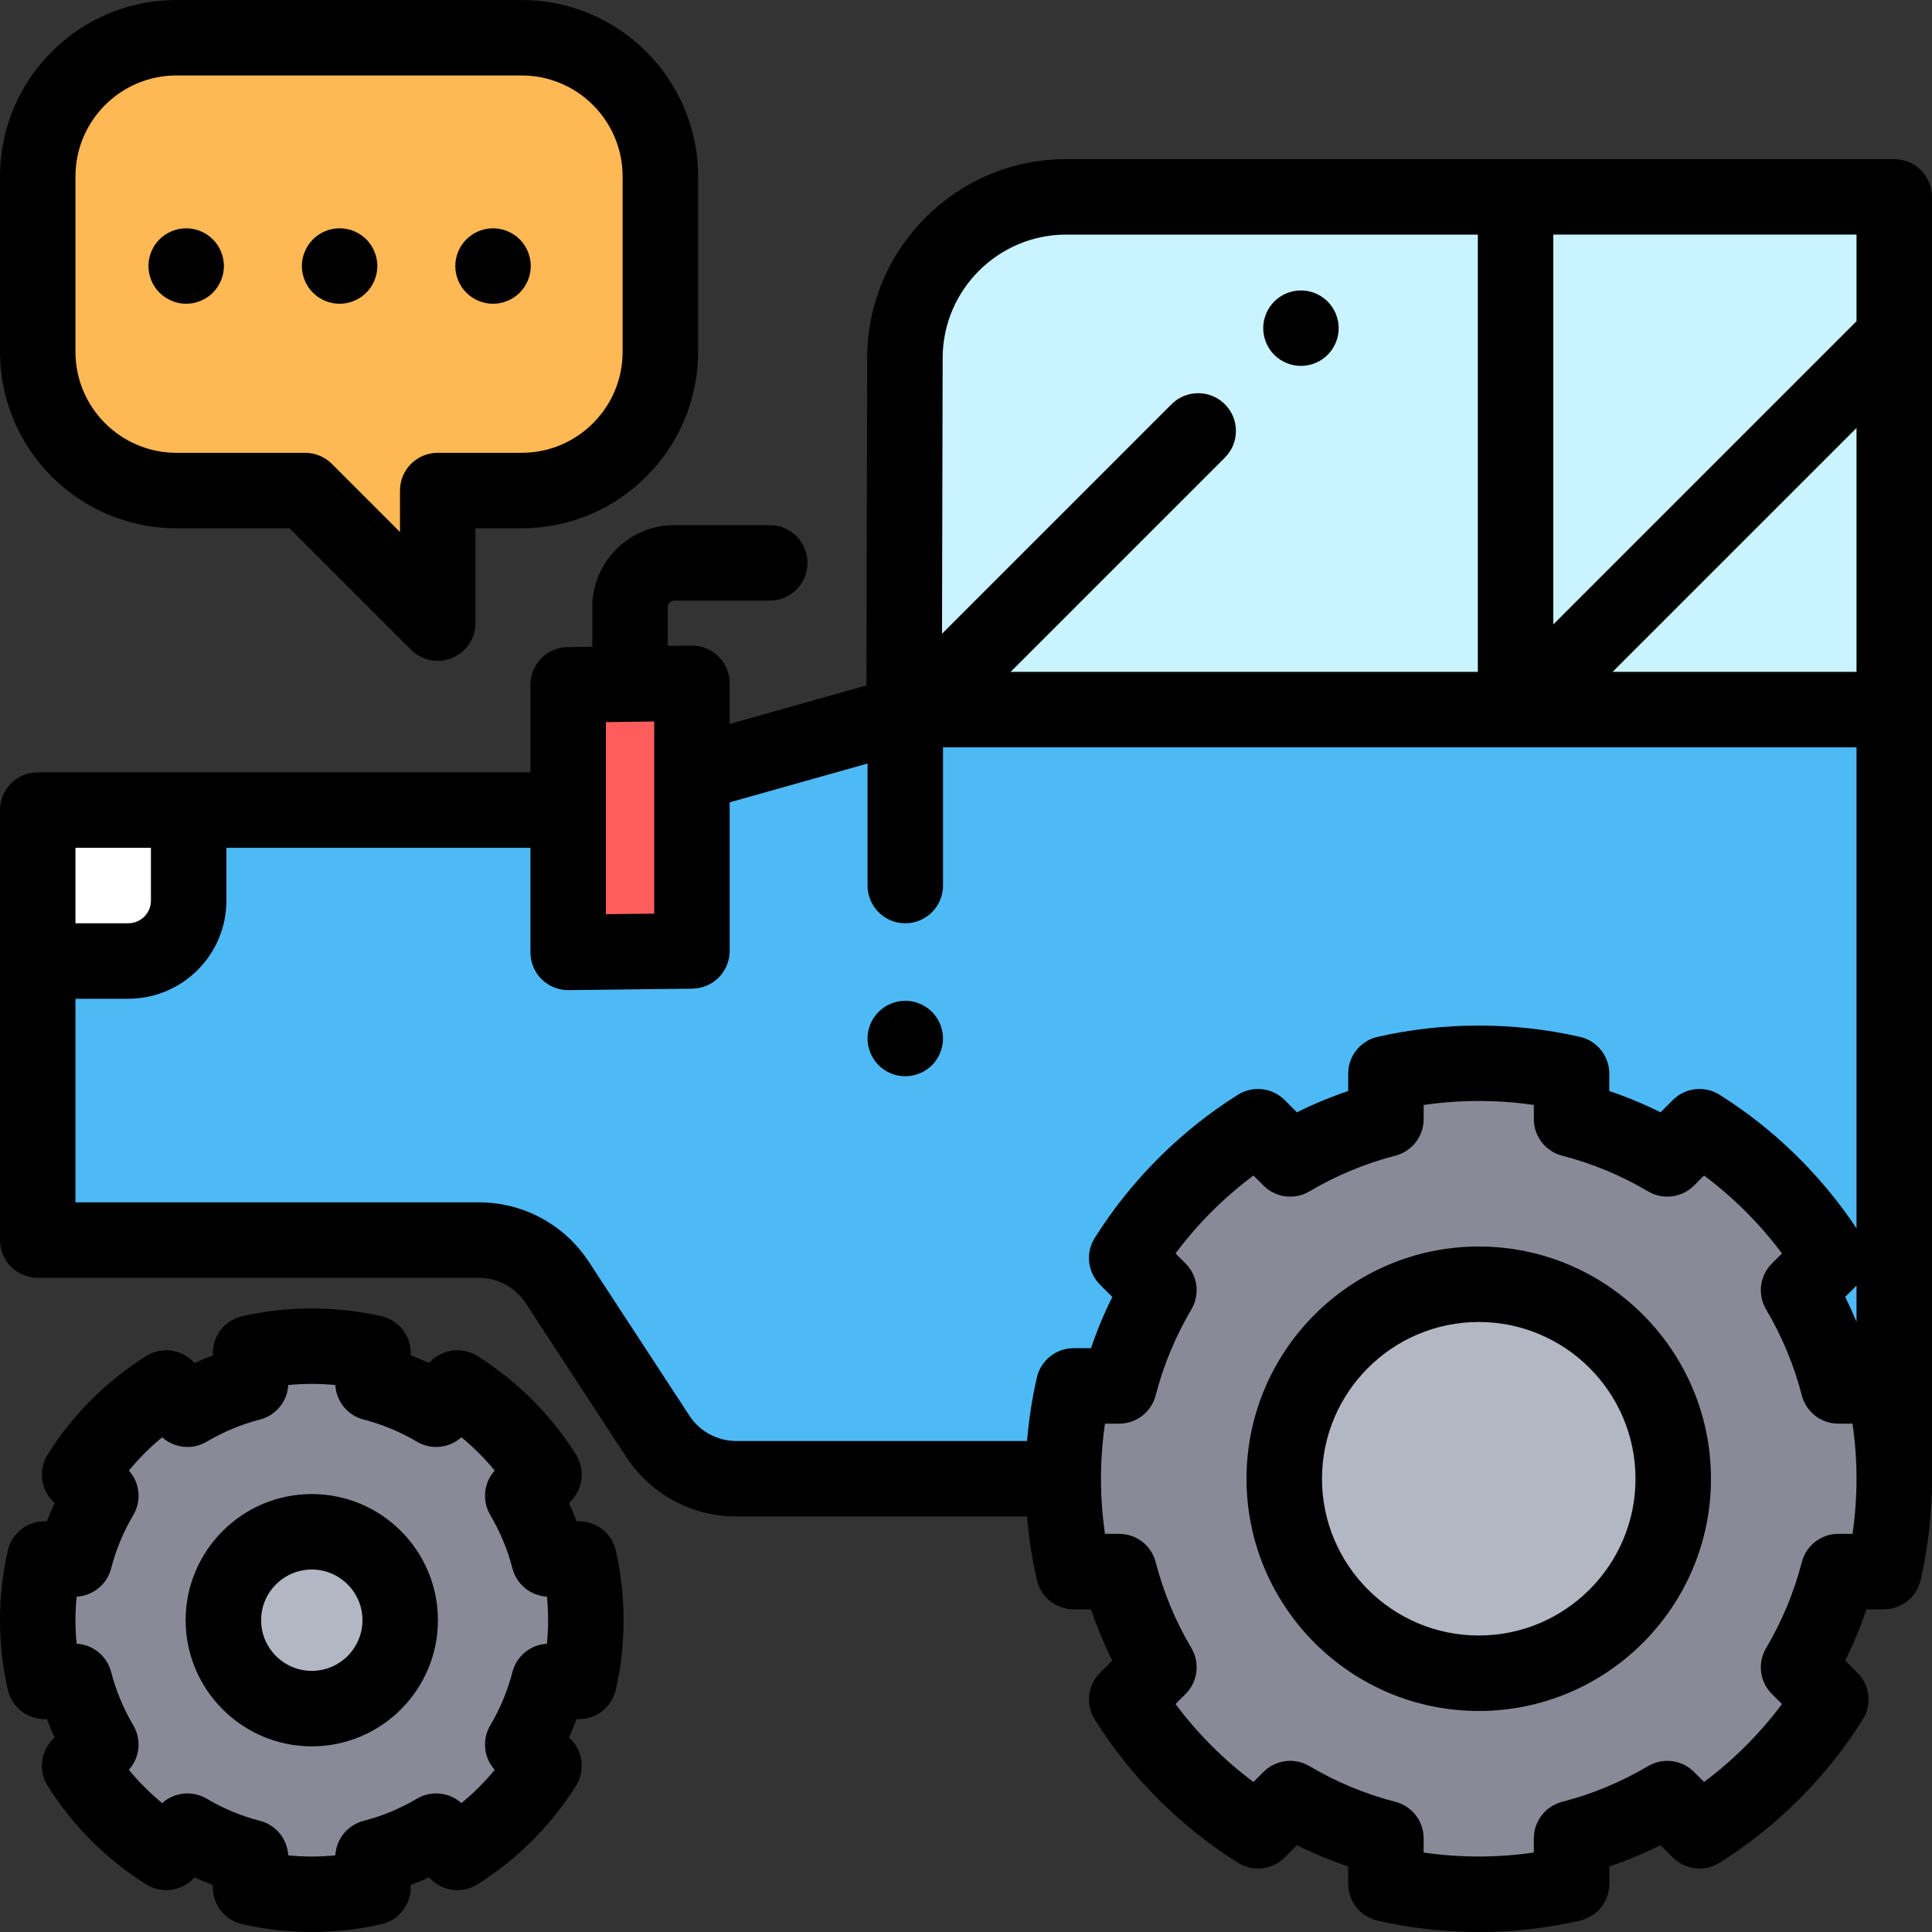 <?xml version="1.0" encoding="iso-8859-1"?>
<!-- Generator: Adobe Illustrator 19.0.0, SVG Export Plug-In . SVG Version: 6.00 Build 0)  -->
<svg version="1.1" id="Capa_1" xmlns="http://www.w3.org/2000/svg" xmlns:xlink="http://www.w3.org/1999/xlink" x="0px" y="0px"
	 viewBox="0 0 512.003 512.003" style="enable-background:new 0 0 512.003 512.003;" xml:space="preserve">
<rect x="0" y="0" width="512.003" height="512.003" fill="#333333" stroke="none"/>
<path style="fill:#FFB954;" d="M46.75,10h91.5C158.546,10,175,26.453,175,46.75v46.5c0,20.296-16.454,36.75-36.75,36.75H116v35.127
	L80.873,130H46.75C26.454,130,10,113.546,10,93.25v-46.5C10,26.453,26.454,10,46.75,10z"/>
<path style="fill:#4DBAF6;" d="M502,391.886H195.146c-8.397,0-16.228-4.236-20.823-11.265l-26.626-40.728
	c-4.595-7.029-12.425-11.265-20.823-11.265H10V214.677h140.571l32.8-9.625l56.228-15.824l0.214-94.421
	c0.053-23.563,19.17-42.636,42.732-42.636H502v252.337V391.886z"/>
<path style="fill:#FFFFFF;" d="M10,254.677h24c8.837,0,16-7.163,16-16v-24H10"/>
<g>
	<path style="fill:#898998;" d="M11.821,445.597C10.631,440.38,10,434.949,10,429.371s0.631-11.008,1.821-16.226h7.95
		c1.533-5.954,3.901-11.57,6.952-16.734l-5.629-5.629c5.823-9.266,13.68-17.123,22.946-22.946l5.629,5.629
		c5.164-3.051,10.78-5.419,16.734-6.952v-7.95c5.217-1.191,10.648-1.821,16.226-1.821s11.008,0.631,16.226,1.821v7.95
		c5.954,1.533,11.57,3.901,16.734,6.952l5.629-5.629c9.266,5.823,17.123,13.68,22.946,22.946l-5.629,5.629
		c3.051,5.164,5.419,10.78,6.952,16.734h7.95c1.191,5.217,1.821,10.648,1.821,16.226s-0.631,11.008-1.821,16.226h-7.95
		c-1.533,5.954-3.901,11.57-6.952,16.734l5.629,5.629c-5.823,9.266-13.68,17.123-22.946,22.946l-5.629-5.629
		c-5.164,3.051-10.78,5.419-16.734,6.952v7.95C93.637,501.369,88.207,502,82.629,502s-11.008-0.631-16.226-1.821v-7.95
		c-5.954-1.533-11.57-3.901-16.734-6.952l-5.629,5.629c-9.266-5.823-17.123-13.68-22.946-22.946l5.629-5.629
		c-3.051-5.164-5.419-10.78-6.952-16.734L11.821,445.597L11.821,445.597z"/>
	<path style="fill:#898998;" d="M284.533,416.486c-1.805-7.91-2.761-16.143-2.761-24.6s0.956-16.69,2.761-24.6h12.053
		c2.323-9.027,5.914-17.541,10.54-25.37l-8.534-8.534c8.829-14.049,20.741-25.961,34.79-34.79l8.534,8.534
		c7.829-4.626,16.343-8.216,25.37-10.54v-12.053c7.91-1.805,16.143-2.761,24.6-2.761s16.69,0.956,24.6,2.761v12.053
		c9.027,2.323,17.541,5.914,25.37,10.54l8.534-8.534c14.049,8.829,25.961,20.741,34.79,34.79l-8.534,8.534
		c4.626,7.829,8.216,16.343,10.54,25.37h12.053c1.805,7.91,2.761,16.143,2.761,24.6s-0.956,16.69-2.761,24.6h-12.053
		c-2.323,9.027-5.914,17.541-10.54,25.37l8.534,8.534c-8.829,14.049-20.741,25.961-34.79,34.79l-8.534-8.534
		c-7.829,4.626-16.343,8.216-25.37,10.54v12.053c-7.91,1.805-16.143,2.761-24.6,2.761s-16.69-0.956-24.6-2.761v-12.053
		c-9.027-2.323-17.541-5.914-25.37-10.54l-8.534,8.534c-14.049-8.829-25.961-20.741-34.79-34.79l8.534-8.534
		c-4.626-7.829-8.216-16.343-10.54-25.37H284.533z"/>
</g>
<g>
	<path style="fill:#C9F3FF;" d="M239.911,188.057V94.904c0-23.601,19.132-42.733,42.732-42.733H502v135.886H239.911z"/>
	<rect x="399.25" y="52.17" style="fill:#C9F3FF;" width="102.75" height="135.89"/>
</g>
<g>
	<circle style="fill:#B3B6C3;" cx="391.89" cy="391.891" r="51.54"/>
	<circle style="fill:#B3B6C3;" cx="82.63" cy="429.37" r="23.429"/>
</g>
<rect x="150.57" y="181.09" style="fill:#FF5D5D;" width="32.8" height="70.912"/>
<path d="M391.886,330.343c-33.935,0-61.543,27.608-61.543,61.543s27.608,61.543,61.543,61.543s61.543-27.608,61.543-61.543
	S425.821,330.343,391.886,330.343z M391.886,433.429c-22.907,0-41.543-18.636-41.543-41.543s18.636-41.543,41.543-41.543
	s41.543,18.636,41.543,41.543S414.792,433.429,391.886,433.429z"/>
<path d="M502,42.171H282.546c-29.011,0-52.667,23.602-52.732,52.613l-0.197,86.865l-36.246,10.2v-10.762
	c0-2.673-1.07-5.235-2.972-7.113c-1.902-1.879-4.486-2.925-7.148-2.886l-6.28,0.076v-10.286c0-0.943,0.768-1.711,1.711-1.711H204
	c5.523,0,10-4.477,10-10s-4.477-10-10-10h-25.318c-11.972,0-21.711,9.739-21.711,21.711v10.527l-6.52,0.078
	c-5.476,0.066-9.88,4.523-9.88,10v23.195H10c-5.523,0-10,4.477-10,10v113.951c0,5.523,4.477,10,10,10h116.875
	c5.04,0,9.695,2.519,12.453,6.737l26.625,40.727c6.465,9.889,17.378,15.793,29.193,15.793h77.041
	c0.47,5.673,1.336,11.302,2.596,16.825c1.038,4.548,5.084,7.775,9.75,7.775h4.599c1.565,4.636,3.45,9.172,5.645,13.578l-3.256,3.256
	c-3.299,3.299-3.878,8.441-1.396,12.392c9.577,15.24,22.695,28.358,37.936,37.936c3.951,2.482,9.092,1.902,12.392-1.396l3.256-3.256
	c4.406,2.194,8.942,4.08,13.578,5.645v4.599c0,4.666,3.227,8.711,7.775,9.75c8.758,1.999,17.783,3.012,26.825,3.012
	s18.067-1.013,26.825-3.012c4.548-1.038,7.775-5.084,7.775-9.75v-4.599c4.635-1.565,9.172-3.451,13.577-5.645l3.257,3.256
	c3.3,3.299,8.441,3.878,12.392,1.396c15.24-9.577,28.358-22.695,37.936-37.936c2.482-3.95,1.903-9.092-1.396-12.392l-3.256-3.257
	c2.194-4.405,4.08-8.942,5.645-13.577h4.599c4.666,0,8.711-3.227,9.75-7.775c1.999-8.758,3.012-17.783,3.012-26.825V52.171
	C512,46.648,507.523,42.171,502,42.171z M249.814,94.83c0.041-18.008,14.724-32.658,32.732-32.658h109.101v115.886H267.823
	l56.784-56.784c3.905-3.905,3.905-10.237,0-14.143c-3.905-3.905-10.237-3.905-14.143,0l-60.816,60.816L249.814,94.83z
	 M160.572,191.363l12.8-0.154v50.911l-12.8,0.154V191.363z M20,224.677h20v14c0,3.309-2.691,6-6,6H20V224.677z M490.941,406.486
	h-3.755c-4.563,0-8.547,3.088-9.684,7.507c-2.045,7.945-5.23,15.608-9.465,22.777c-2.321,3.929-1.688,8.931,1.539,12.157
	l2.666,2.666c-5.834,7.824-12.824,14.813-20.648,20.648l-2.666-2.666c-3.226-3.227-8.229-3.859-12.157-1.539
	c-7.169,4.235-14.832,7.42-22.777,9.465c-4.418,1.137-7.507,5.122-7.507,9.684v3.755c-9.642,1.408-19.559,1.408-29.2,0v-3.755
	c0-4.563-3.088-8.547-7.507-9.684c-7.945-2.045-15.608-5.23-22.777-9.465c-3.93-2.321-8.931-1.688-12.158,1.539l-2.666,2.666
	c-7.824-5.834-14.813-12.824-20.647-20.648l2.666-2.666c3.227-3.227,3.859-8.229,1.538-12.158
	c-4.235-7.167-7.419-14.83-9.465-22.776c-1.137-4.418-5.122-7.507-9.684-7.507h-3.755c-0.704-4.821-1.059-9.706-1.059-14.6
	s0.355-9.779,1.059-14.6h3.755c4.563,0,8.547-3.088,9.684-7.507c2.045-7.945,5.23-15.608,9.465-22.777
	c2.321-3.929,1.688-8.931-1.539-12.158l-2.666-2.666c5.834-7.824,12.824-14.813,20.648-20.647l2.666,2.666
	c3.227,3.227,8.229,3.86,12.158,1.538c7.167-4.235,14.83-7.419,22.776-9.465c4.418-1.137,7.507-5.122,7.507-9.684v-3.755
	c9.642-1.408,19.559-1.408,29.2,0v3.755c0,4.563,3.088,8.547,7.507,9.684c7.946,2.046,15.609,5.23,22.776,9.465
	c3.929,2.322,8.931,1.688,12.158-1.538l2.666-2.666c7.824,5.834,14.813,12.823,20.648,20.647l-2.666,2.666
	c-3.227,3.227-3.86,8.229-1.539,12.158c4.235,7.169,7.42,14.833,9.465,22.777c1.137,4.418,5.122,7.507,9.684,7.507h3.755
	c0.704,4.821,1.059,9.706,1.059,14.6S491.645,401.665,490.941,406.486z M492,350.289c-0.927-2.222-1.928-4.418-3.005-6.581
	l3.005-3.004V350.289z M492,325.521c-9.411-14.157-21.902-26.356-36.289-35.396c-3.952-2.483-9.093-1.903-12.392,1.396l-3.256,3.256
	c-4.406-2.194-8.941-4.08-13.578-5.645v-4.599c0-4.666-3.227-8.711-7.775-9.75c-17.516-3.997-36.135-3.997-53.65,0
	c-4.548,1.038-7.775,5.084-7.775,9.75v4.599c-4.636,1.565-9.172,3.45-13.578,5.645l-3.256-3.256
	c-3.299-3.3-8.441-3.878-12.392-1.396c-15.24,9.577-28.358,22.695-37.936,37.936c-2.483,3.95-1.903,9.093,1.396,12.392l3.256,3.256
	c-2.194,4.406-4.08,8.942-5.645,13.578h-4.599c-4.666,0-8.711,3.227-9.75,7.775c-1.26,5.523-2.127,11.152-2.596,16.825h-77.041
	c-5.04,0-9.695-2.519-12.453-6.736l-26.625-40.728c-6.465-9.889-17.378-15.793-29.193-15.793H20V264.68h14c14.336,0,26-11.664,26-26
	v-14h80.572v27.717c0,2.673,1.07,5.235,2.972,7.113c1.873,1.851,4.398,2.887,7.028,2.887c0.04,0,0.08,0,0.12,0l32.8-0.395
	c5.476-0.066,9.88-4.523,9.88-10v-39.374l36.539-10.283v32.334c0,5.523,4.477,10,10,10s10-4.477,10-10v-36.62H492V325.521z
	 M492,178.057h-64.645L492,113.412V178.057z M492,85.127l-80.353,80.353V62.171H492V85.127z"/>
<path d="M82.628,395.943c-18.433,0-33.428,14.996-33.428,33.429S64.196,462.8,82.628,462.8s33.429-14.996,33.429-33.428
	S101.061,395.943,82.628,395.943z M82.628,442.8c-7.404,0-13.428-6.024-13.428-13.428c0-7.405,6.024-13.429,13.428-13.429
	c7.405,0,13.429,6.024,13.429,13.429C96.057,436.776,90.033,442.8,82.628,442.8z"/>
<path d="M153.436,403.146h-0.633c-0.613-1.636-1.286-3.253-2.015-4.846l0.446-0.445c3.299-3.299,3.878-8.441,1.396-12.392
	c-6.588-10.483-15.61-19.506-26.093-26.093c-3.951-2.483-9.092-1.902-12.392,1.396l-0.445,0.446
	c-1.593-0.729-3.21-1.401-4.846-2.015v-0.633c0-4.666-3.227-8.711-7.775-9.75c-12.051-2.749-24.85-2.749-36.9,0
	c-4.549,1.038-7.775,5.083-7.775,9.75v0.633c-1.636,0.614-3.252,1.286-4.846,2.015l-0.446-0.446
	c-3.299-3.299-8.439-3.878-12.392-1.396c-10.482,6.587-19.505,15.609-26.092,26.092c-2.483,3.951-1.903,9.093,1.396,12.392
	l0.446,0.446c-0.729,1.593-1.401,3.21-2.015,4.846h-0.633c-4.666,0-8.711,3.227-9.75,7.775C0.697,416.947,0,423.154,0,429.372
	s0.697,12.425,2.072,18.45c1.038,4.549,5.083,7.775,9.75,7.775h0.633c0.613,1.636,1.285,3.252,2.015,4.846l-0.446,0.446
	c-3.299,3.299-3.878,8.442-1.396,12.392c6.587,10.482,15.61,19.505,26.092,26.092c3.951,2.482,9.092,1.903,12.392-1.396l0.446-0.446
	c1.593,0.729,3.21,1.401,4.846,2.015v0.633c0,4.666,3.227,8.711,7.775,9.75c6.025,1.375,12.233,2.072,18.45,2.072
	s12.425-0.697,18.45-2.072c4.549-1.038,7.775-5.083,7.775-9.75v-0.633c1.636-0.613,3.252-1.285,4.846-2.015l0.446,0.446
	c3.299,3.299,8.441,3.879,12.392,1.396c10.483-6.587,19.505-15.61,26.092-26.092c2.482-3.951,1.903-9.092-1.396-12.392l-0.446-0.446
	c0.729-1.594,1.401-3.21,2.015-4.846h0.633c4.666,0,8.711-3.227,9.75-7.775c1.375-6.025,2.072-12.233,2.072-18.45
	s-0.697-12.425-2.072-18.45C162.147,406.373,158.102,403.146,153.436,403.146z M144.949,435.611
	c-4.335,0.231-8.055,3.249-9.147,7.493c-1.27,4.931-3.247,9.688-5.877,14.14c-2.231,3.777-1.733,8.545,1.175,11.775
	c-2.641,3.22-5.604,6.183-8.824,8.824c-3.229-2.908-7.998-3.407-11.775-1.175c-4.453,2.631-9.21,4.608-14.139,5.876
	c-4.245,1.092-7.262,4.812-7.494,9.148c-4.14,0.41-8.34,0.41-12.479,0c-0.231-4.336-3.249-8.056-7.494-9.148
	c-4.929-1.268-9.686-3.246-14.139-5.876c-3.777-2.232-8.545-1.733-11.775,1.175c-3.219-2.642-6.182-5.604-8.824-8.824
	c2.908-3.23,3.407-7.999,1.175-11.775c-2.631-4.453-4.608-9.21-5.876-14.139c-1.092-4.245-4.812-7.262-9.148-7.494
	c-0.205-2.07-0.308-4.154-0.308-6.24s0.103-4.17,0.308-6.24c4.336-0.231,8.056-3.249,9.148-7.494
	c1.269-4.929,3.246-9.687,5.876-14.139c2.231-3.777,1.733-8.545-1.175-11.775c2.641-3.22,5.604-6.183,8.824-8.824
	c3.229,2.908,7.998,3.407,11.775,1.175c4.452-2.63,9.209-4.607,14.14-5.877c4.244-1.092,7.261-4.812,7.493-9.147
	c4.14-0.41,8.34-0.41,12.479,0c0.231,4.335,3.249,8.055,7.493,9.147c4.931,1.27,9.688,3.247,14.14,5.877
	c3.776,2.231,8.545,1.733,11.775-1.175c3.22,2.641,6.182,5.604,8.824,8.824c-2.908,3.23-3.406,7.999-1.175,11.775
	c2.63,4.452,4.607,9.209,5.877,14.14c1.092,4.244,4.812,7.261,9.147,7.493c0.205,2.07,0.308,4.154,0.308,6.24
	S145.154,433.542,144.949,435.611z"/>
<path d="M239.91,265.22c-2.63,0-5.21,1.07-7.07,2.93s-2.93,4.44-2.93,7.07c0,2.64,1.07,5.21,2.93,7.08
	c1.86,1.86,4.44,2.92,7.07,2.92s5.21-1.06,7.07-2.92c1.86-1.87,2.93-4.44,2.93-7.08c0-2.63-1.07-5.2-2.93-7.07
	C245.12,266.29,242.54,265.22,239.91,265.22z"/>
<path d="M46.75,140h29.98l32.199,32.198c1.913,1.913,4.47,2.929,7.073,2.929c1.288,0,2.587-0.25,3.824-0.762
	c3.737-1.548,6.173-5.194,6.173-9.239V140h12.25c25.778,0,46.75-20.972,46.75-46.75v-46.5C185,20.972,164.028,0,138.25,0h-91.5
	C20.972,0,0,20.972,0,46.75v46.5C0,119.028,20.972,140,46.75,140z M20,46.75C20,32,32,20,46.75,20h91.5C153,20,165,32,165,46.75
	v46.5C165,108,153,120,138.25,120H116c-5.523,0-10,4.477-10,10v10.985l-18.057-18.056c-1.875-1.875-4.418-2.929-7.071-2.929H46.75
	C32,120,20,108,20,93.25V46.75z"/>
<path d="M49.34,80.5c2.63,0,5.21-1.07,7.07-2.93c1.87-1.86,2.93-4.44,2.93-7.07s-1.06-5.21-2.93-7.07
	c-1.86-1.86-4.43-2.93-7.07-2.93c-2.63,0-5.21,1.07-7.07,2.93s-2.93,4.44-2.93,7.07s1.07,5.21,2.93,7.07S46.71,80.5,49.34,80.5z"/>
<path d="M90,80.5c2.63,0,5.21-1.07,7.07-2.93S100,73.13,100,70.5s-1.07-5.21-2.93-7.07S92.63,60.5,90,60.5s-5.21,1.07-7.07,2.93
	S80,67.87,80,70.5s1.07,5.21,2.93,7.07S87.37,80.5,90,80.5z"/>
<path d="M130.66,80.5c2.63,0,5.21-1.07,7.07-2.93s2.93-4.44,2.93-7.07s-1.07-5.21-2.93-7.07c-1.86-1.86-4.44-2.93-7.07-2.93
	c-2.64,0-5.21,1.07-7.07,2.93s-2.93,4.44-2.93,7.07s1.07,5.21,2.93,7.07S128.03,80.5,130.66,80.5z"/>
<path d="M344.77,96.97c2.63,0,5.2-1.07,7.07-2.93c1.86-1.86,2.93-4.44,2.93-7.07s-1.07-5.21-2.93-7.07
	c-1.87-1.86-4.44-2.93-7.07-2.93c-2.64,0-5.21,1.07-7.08,2.93c-1.86,1.86-2.92,4.44-2.92,7.07s1.06,5.21,2.92,7.07
	C339.56,95.9,342.13,96.97,344.77,96.97z"/>
<g>
</g>
<g>
</g>
<g>
</g>
<g>
</g>
<g>
</g>
<g>
</g>
<g>
</g>
<g>
</g>
<g>
</g>
<g>
</g>
<g>
</g>
<g>
</g>
<g>
</g>
<g>
</g>
<g>
</g>
</svg>

